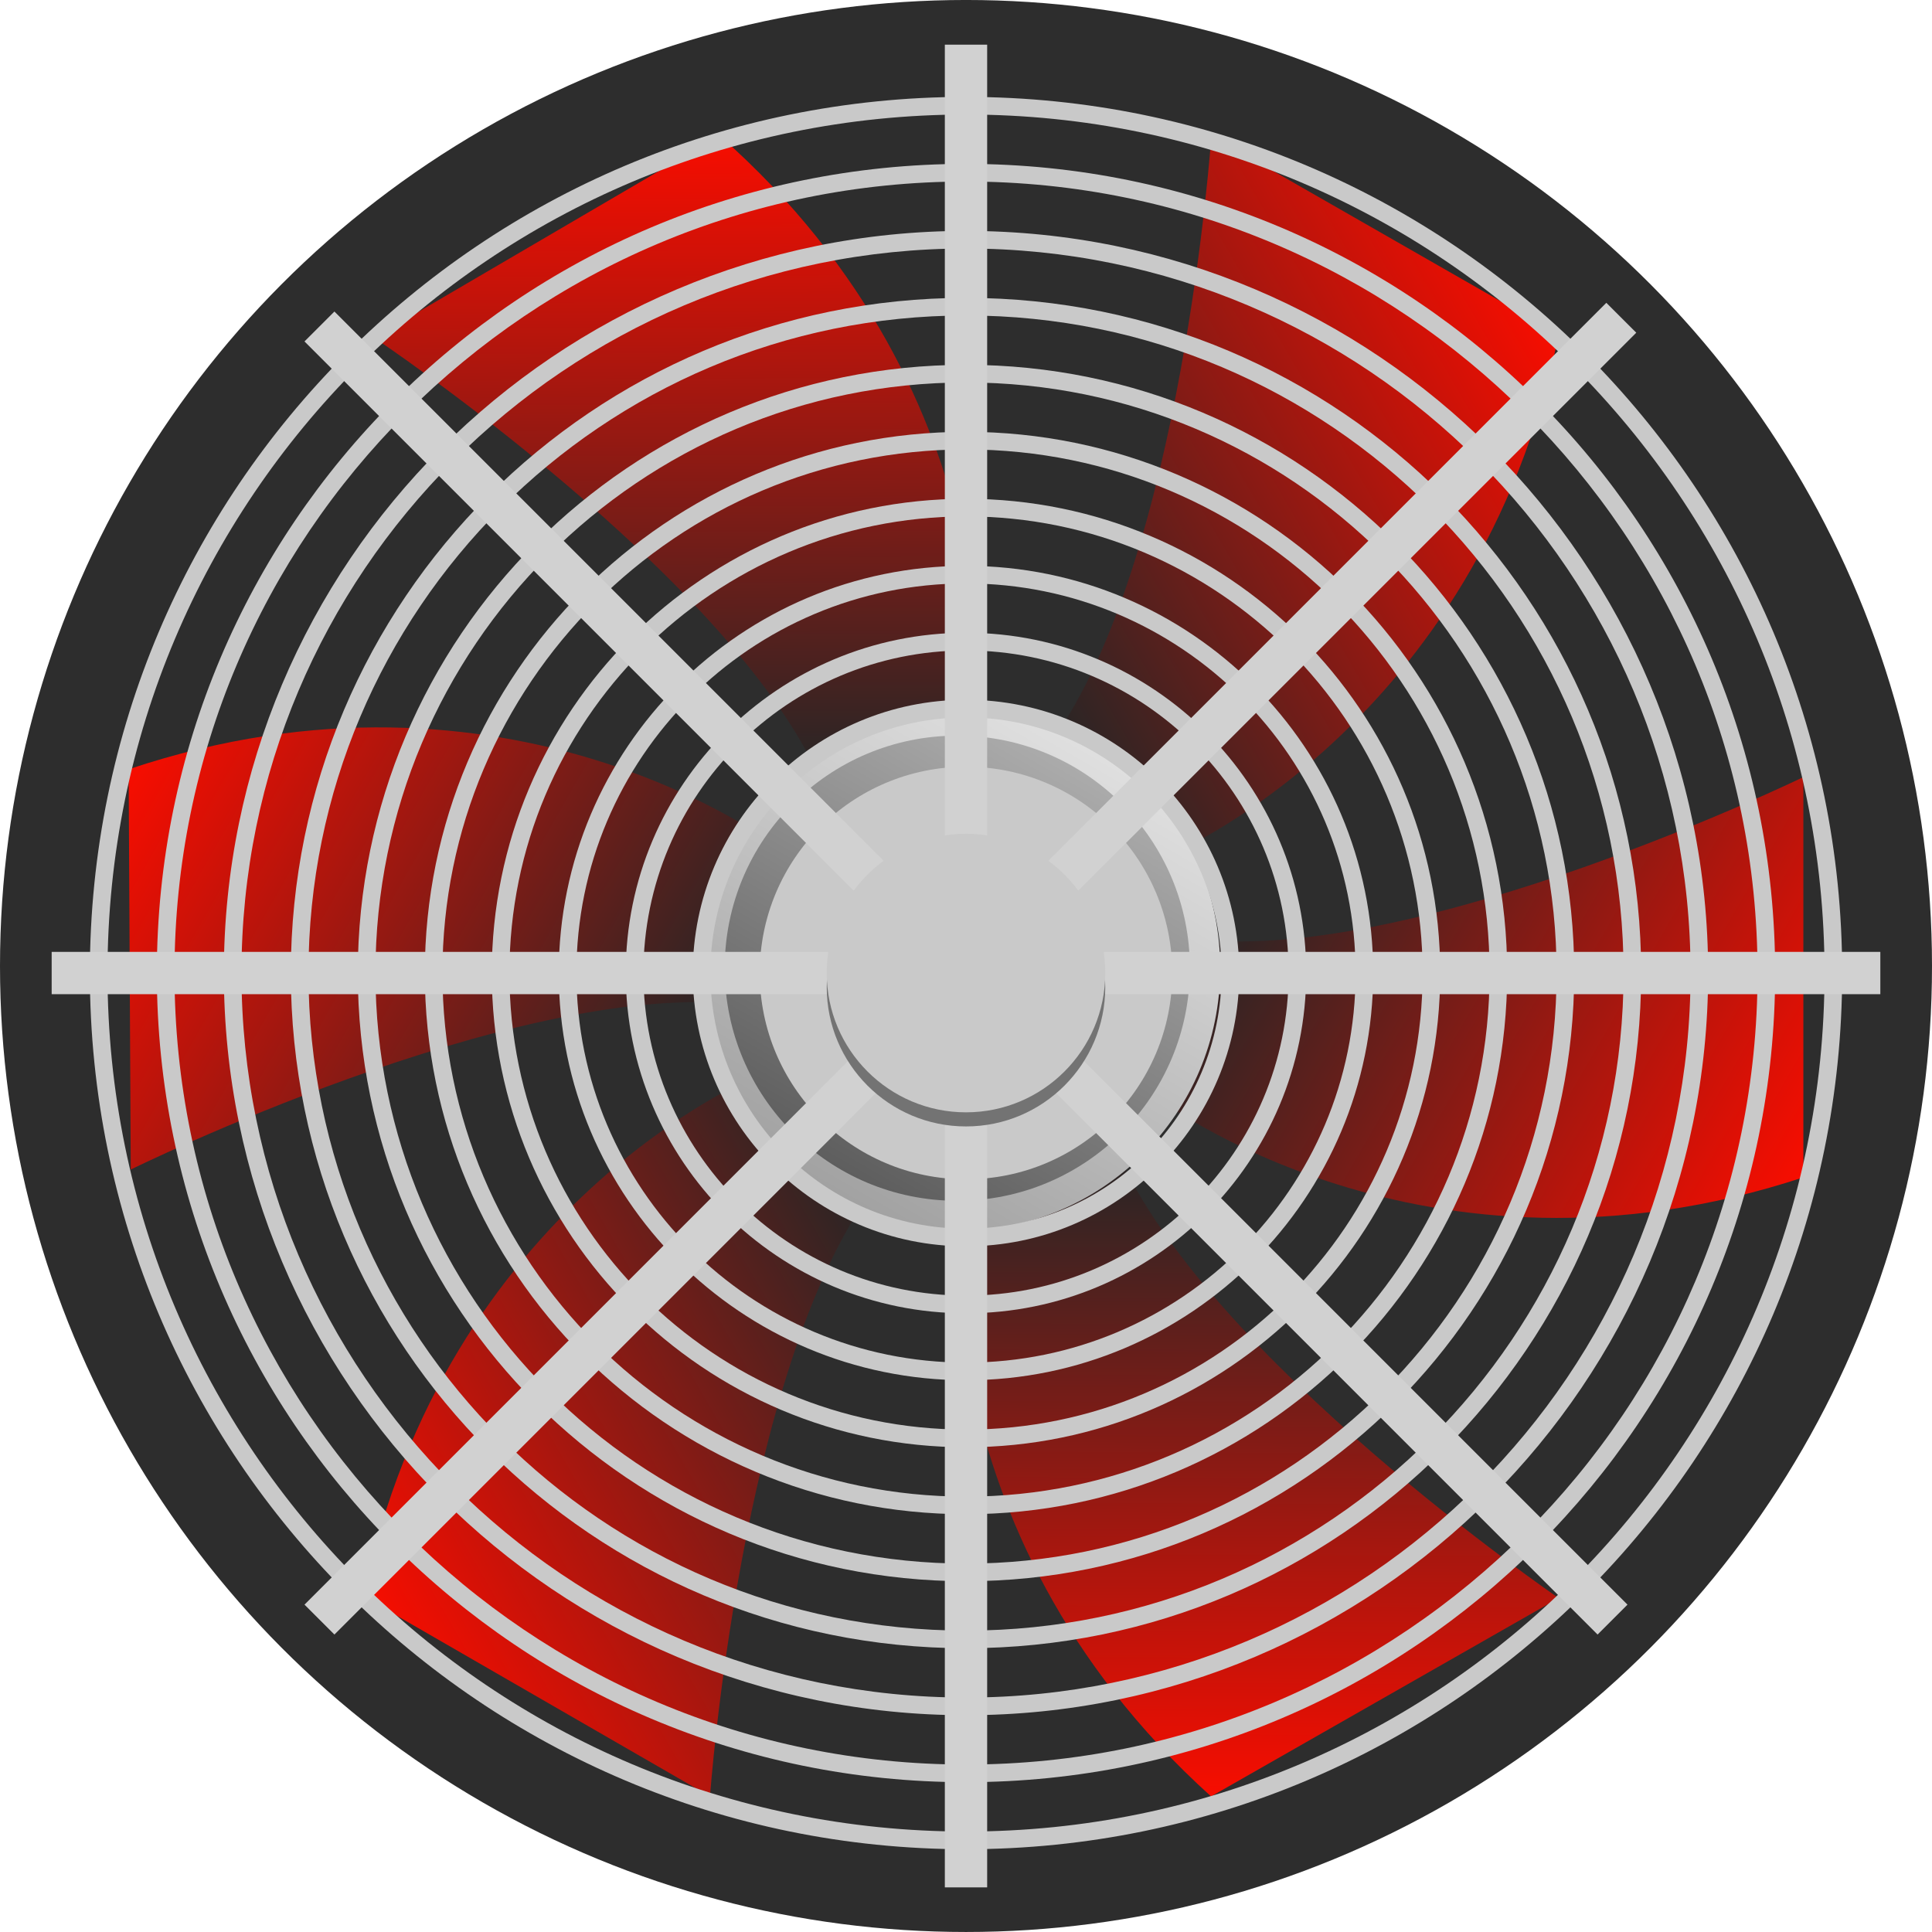 <?xml version="1.0" encoding="utf-8"?>
<!-- Generator: Adobe Illustrator 16.0.0, SVG Export Plug-In . SVG Version: 6.00 Build 0)  -->
<!DOCTYPE svg PUBLIC "-//W3C//DTD SVG 1.1//EN" "http://www.w3.org/Graphics/SVG/1.1/DTD/svg11.dtd">
<svg version="1.1" id="图层_1" xmlns:x="http://ns.adobe.com/Extensibility/1.0/" xmlns:i="http://ns.adobe.com/AdobeIllustrator/10.0/" xmlns:graph="http://ns.adobe.com/Graphs/1.0/"
	 xmlns="http://www.w3.org/2000/svg" xmlns:xlink="http://www.w3.org/1999/xlink" x="0px" y="0px" width="151.372px"
	 height="151.373px" viewBox="0 0 151.372 151.373" enable-background="new 0 0 151.372 151.373" xml:space="preserve">

	<g i:extraneous="self">
		<circle fill="#2D2D2D" cx="75.686" cy="75.685" r="75.686"/>
		<linearGradient id="SVGID_1_" gradientUnits="userSpaceOnUse" x1="99.386" y1="63.972" x2="143.059" y2="89.186">
			<stop  offset="0.005" style="stop-color:#262626"/>
			<stop  offset="1" style="stop-color:#F80D00"/>
		</linearGradient>
		<path fill="url(#SVGID_1_)" d="M141.293,60.882c0,0-30.001,14.581-47.463,12.714l-3.222,12.376c0,0,20.851,16.103,50.685,6.273
			V60.882z"/>

			<linearGradient id="SVGID_2_" gradientUnits="userSpaceOnUse" x1="141.062" y1="-112.106" x2="184.732" y2="-86.893" gradientTransform="matrix(0.497 -0.868 0.868 0.497 103.957 226.645)">
			<stop  offset="0.005" style="stop-color:#262626"/>
			<stop  offset="1" style="stop-color:#F80D00"/>
		</linearGradient>
		<path fill="url(#SVGID_2_)" d="M94.911,10.623c0,0-2.261,33.281-12.555,47.505l9.138,8.947c0,0,24.335-10.092,30.629-40.867
			L94.911,10.623z"/>

			<linearGradient id="SVGID_3_" gradientUnits="userSpaceOnUse" x1="338.374" y1="-156.901" x2="382.046" y2="-131.688" gradientTransform="matrix(-0.505 -0.863 0.863 -0.505 359.506 273.82)">
			<stop  offset="0.005" style="stop-color:#262626"/>
			<stop  offset="1" style="stop-color:#F80D00"/>
		</linearGradient>
		<path fill="url(#SVGID_3_)" d="M29.314,26.462c0,0,27.741,18.531,34.948,34.543l12.313-3.473c0,0,3.361-26.131-20.195-46.909
			L29.314,26.462z"/>

			<linearGradient id="SVGID_4_" gradientUnits="userSpaceOnUse" x1="398.325" y1="-207.245" x2="441.996" y2="-182.031" gradientTransform="matrix(-1 0.005 -0.005 -1 449.363 -121.035)">
			<stop  offset="0.005" style="stop-color:#262626"/>
			<stop  offset="1" style="stop-color:#F80D00"/>
		</linearGradient>
		<path fill="url(#SVGID_4_)" d="M10.244,91.634c0,0,29.926-14.74,47.396-12.965l3.158-12.396c0,0-20.938-15.991-50.719-5.999
			L10.244,91.634z"/>

			<linearGradient id="SVGID_5_" gradientUnits="userSpaceOnUse" x1="450.864" y1="-177.915" x2="494.536" y2="-152.701" gradientTransform="matrix(-0.5 0.866 -0.866 -0.5 145.081 -376.538)">
			<stop  offset="0.005" style="stop-color:#262626"/>
			<stop  offset="1" style="stop-color:#F80D00"/>
		</linearGradient>
		<path fill="url(#SVGID_5_)" d="M55.629,140.749c0,0,2.364-33.274,12.706-47.467l-9.114-8.976c0,0-24.367,10.017-30.754,40.772
			L55.629,140.749z"/>

			<linearGradient id="SVGID_6_" gradientUnits="userSpaceOnUse" x1="435.867" y1="-117.672" x2="479.538" y2="-92.459" gradientTransform="matrix(0.496 0.869 -0.869 0.496 -219.556 -229.937)">
			<stop  offset="0.005" style="stop-color:#262626"/>
			<stop  offset="1" style="stop-color:#F80D00"/>
		</linearGradient>
		<path fill="url(#SVGID_6_)" d="M122.123,125.21c0,0-27.53-18.836-34.563-34.928l-12.349,3.334c0,0-3.655,26.091,19.676,47.133
			L122.123,125.21z"/>
		<linearGradient id="SVGID_7_" gradientUnits="userSpaceOnUse" x1="64.707" y1="93.701" x2="85.306" y2="58.021">
			<stop  offset="0" style="stop-color:#A1A1A1"/>
			<stop  offset="1" style="stop-color:#E0E0E0"/>
		</linearGradient>
		<circle fill="url(#SVGID_7_)" cx="75.006" cy="75.86" r="20.597"/>
		<linearGradient id="SVGID_8_" gradientUnits="userSpaceOnUse" x1="65.892" y1="91.645" x2="84.117" y2="60.078">
			<stop  offset="0" style="stop-color:#5E5E5E"/>
			<stop  offset="1" style="stop-color:#ABABAB"/>
		</linearGradient>
		<circle fill="url(#SVGID_8_)" cx="75.004" cy="75.86" r="18.223"/>
		 <animateTransform attributeName="transform" begin="0s" dur="8s" type="rotate" from="0 76 76" to="360 76 76" repeatCount="indefinite"/>

	</g>
<g>
	<g>
			<path fill="#C9C9C9" d="M7.04,76.237C7.042,38.328,37.773,7.592,75.688,7.592l0,0c37.911,0,68.646,30.736,68.646,68.646l0,0
				c0,37.911-30.734,68.646-68.646,68.649l0,0C37.773,144.883,7.042,114.148,7.04,76.237L7.04,76.237z M28.121,28.674
				C15.951,40.851,8.422,57.661,8.422,76.237l0,0c0,18.579,7.529,35.389,19.699,47.564l0,0c12.178,12.171,28.987,19.7,47.566,19.7
				l0,0c18.574,0,35.388-7.529,47.562-19.7l0,0c12.174-12.176,19.701-28.985,19.703-47.564l0,0
				c-0.002-18.576-7.529-35.387-19.703-47.563l0,0C111.075,16.5,94.262,8.973,75.688,8.973l0,0
				C57.108,8.973,40.299,16.5,28.121,28.674L28.121,28.674z"/>
		</g>
		<g>
			<path fill="#C9C9C9" d="M12.288,76.237C12.29,41.225,40.672,12.84,75.688,12.84l0,0c35.013,0,63.395,28.384,63.395,63.397l0,0
				c0,35.013-28.382,63.396-63.395,63.397l0,0C40.672,139.633,12.29,111.25,12.288,76.237L12.288,76.237z M31.836,32.385
				C20.611,43.61,13.671,59.111,13.671,76.237l0,0c0,17.124,6.94,32.628,18.165,43.854l0,0
				c11.224,11.226,26.723,18.161,43.852,18.161l0,0c17.128,0,32.627-6.936,43.851-18.161l0,0
				c11.225-11.226,18.165-26.729,18.165-43.854l0,0c0-17.126-6.94-32.627-18.165-43.853l0,0
				c-11.224-11.223-26.723-18.162-43.851-18.162l0,0C58.559,14.223,43.06,21.162,31.836,32.385L31.836,32.385z"/>
		</g>
		<g>
			<path fill="#C9C9C9" d="M17.538,76.237c0-32.114,26.034-58.146,58.149-58.146l0,0c32.114,0,58.146,26.032,58.146,58.146l0,0
				c0,32.114-26.032,58.15-58.146,58.15l0,0C43.572,134.388,17.538,108.352,17.538,76.237L17.538,76.237z M35.547,36.098
				C25.272,46.371,18.919,60.56,18.919,76.237l0,0c0,15.681,6.354,29.864,16.628,40.139l0,0
				c10.272,10.276,24.462,16.626,40.141,16.628l0,0c15.678-0.002,29.865-6.352,40.14-16.628l0,0
				c10.274-10.274,16.628-24.458,16.628-40.139l0,0c0-15.678-6.354-29.866-16.628-40.14l0,0
				C105.553,25.824,91.365,19.47,75.688,19.47l0,0C60.009,19.47,45.819,25.824,35.547,36.098L35.547,36.098z"/>
		</g>
		<g>
			<path fill="#C9C9C9" d="M22.785,76.235c0.004-29.216,23.686-52.897,52.902-52.897l0,0c29.214,0,52.897,23.682,52.899,52.897l0,0
				c-0.002,29.218-23.686,52.899-52.899,52.904l0,0C46.471,129.135,22.789,105.453,22.785,76.235L22.785,76.235z M39.258,39.809
				c-9.325,9.322-15.09,22.201-15.09,36.427l0,0c0,14.229,5.765,27.104,15.09,36.43l0,0c9.325,9.325,22.199,15.092,36.43,15.092l0,0
				c14.228,0,27.104-5.767,36.429-15.092l0,0c9.325-9.325,15.09-22.2,15.09-36.43l0,0c0-14.226-5.765-27.104-15.09-36.427l0,0
				c-9.324-9.326-22.201-15.091-36.429-15.091l0,0C61.457,24.718,48.583,30.482,39.258,39.809L39.258,39.809z"/>
		</g>
		<g>
			<path fill="#C9C9C9" d="M28.033,76.237c0.004-26.317,21.336-47.653,47.654-47.653l0,0c26.317,0,47.649,21.336,47.653,47.653l0,0
				c-0.004,26.319-21.336,47.651-47.653,47.651l0,0C49.369,123.889,28.037,102.557,28.033,76.237L28.033,76.237z M42.969,43.521
				c-8.376,8.375-13.553,19.937-13.553,32.716l0,0c0,12.778,5.177,24.343,13.553,32.717l0,0
				c8.375,8.378,19.938,13.554,32.719,13.554l0,0c12.781,0,24.343-5.176,32.718-13.554l0,0c8.374-8.374,13.553-19.938,13.553-32.717
				l0,0c0-12.779-5.179-24.341-13.553-32.716l0,0c-8.375-8.376-19.937-13.555-32.718-13.555l0,0
				C62.907,29.967,51.344,35.146,42.969,43.521L42.969,43.521z"/>
		</g>
		<g>
			<path fill="#C9C9C9" d="M33.284,76.237c0-23.417,18.985-42.403,42.403-42.403l0,0c23.419,0,42.4,18.986,42.4,42.403l0,0
				c0,23.419-18.981,42.401-42.4,42.401l0,0C52.27,118.639,33.284,99.656,33.284,76.237L33.284,76.237z M46.68,47.229
				c-7.424,7.426-12.015,17.679-12.015,29.008l0,0c0,11.331,4.591,21.582,12.015,29.008l0,0
				c7.428,7.424,17.676,12.015,29.008,12.015l0,0c11.331,0,21.58-4.591,29.008-12.015l0,0c7.421-7.426,12.013-17.677,12.013-29.008
				l0,0c0-11.329-4.592-21.582-12.013-29.008l0,0c-7.428-7.424-17.677-12.015-29.008-12.015l0,0
				C64.355,35.215,54.107,39.806,46.68,47.229L46.68,47.229z"/>
		</g>
		<g>
			<path fill="#C9C9C9" d="M38.53,76.237c0-20.521,16.636-37.157,37.157-37.157l0,0c20.517,0,37.152,16.637,37.154,37.157l0,0
				c-0.002,20.519-16.638,37.155-37.154,37.155l0,0C55.166,113.393,38.53,96.756,38.53,76.237L38.53,76.237z M50.393,50.94
				c-6.477,6.479-10.479,15.418-10.479,25.297l0,0c0,9.878,4.003,18.819,10.479,25.295l0,0c6.476,6.474,15.413,10.476,25.295,10.476
				l0,0c9.881,0,18.82-4.002,25.295-10.476l0,0c6.474-6.476,10.479-15.417,10.479-25.295l0,0c0-9.879-4.005-18.818-10.479-25.297
				l0,0c-6.475-6.472-15.414-10.478-25.295-10.478l0,0C65.806,40.463,56.868,44.469,50.393,50.94L50.393,50.94z"/>
		</g>
		<g>
			<path fill="#C9C9C9" d="M43.779,76.237c0-17.622,14.285-31.903,31.908-31.903l0,0c17.62,0,31.903,14.281,31.903,31.903l0,0
				c0,17.623-14.283,31.904-31.903,31.904l0,0C58.064,108.142,43.779,93.86,43.779,76.237L43.779,76.237z M54.104,54.653
				c-5.525,5.522-8.941,13.149-8.941,21.584l0,0c0,8.433,3.416,16.058,8.941,21.584l0,0c5.524,5.524,13.152,8.939,21.584,8.939l0,0
				c8.431,0,16.059-3.415,21.582-8.939l0,0c5.526-5.526,8.941-13.151,8.941-21.584l0,0c0-8.435-3.415-16.062-8.941-21.584l0,0
				c-5.523-5.524-13.151-8.941-21.582-8.941l0,0C67.256,45.712,59.628,49.129,54.104,54.653L54.104,54.653z"/>
		</g>
		<g>
			<path fill="#C9C9C9" d="M49.027,76.237c0-14.722,11.938-26.657,26.66-26.659l0,0c14.722,0.002,26.655,11.938,26.655,26.659l0,0
				c0,14.723-11.934,26.657-26.655,26.659l0,0C60.965,102.895,49.027,90.96,49.027,76.237L49.027,76.237z M57.813,58.366
				c-4.573,4.577-7.402,10.891-7.402,17.871l0,0c0,6.983,2.829,13.298,7.402,17.873l0,0c4.578,4.577,10.894,7.401,17.875,7.401l0,0
				c6.98,0,13.296-2.824,17.873-7.401l0,0c4.572-4.575,7.403-10.89,7.403-17.873l0,0c0-6.98-2.831-13.294-7.403-17.871l0,0
				c-4.577-4.577-10.893-7.403-17.873-7.403l0,0C68.706,50.963,62.391,53.789,57.813,58.366L57.813,58.366z"/>
		</g>
		<g>
			<path fill="#C9C9C9" d="M54.278,76.237c0.002-11.821,9.585-21.409,21.409-21.409l0,0c11.821,0,21.407,9.588,21.409,21.409l0,0
				c-0.002,11.824-9.588,21.411-21.409,21.411l0,0C63.863,97.648,54.28,88.062,54.278,76.237L54.278,76.237z M61.527,62.075
				c-3.628,3.63-5.869,8.632-5.869,14.162l0,0c0,5.532,2.241,10.532,5.869,14.16l0,0c3.623,3.628,8.625,5.868,14.16,5.868l0,0
				c5.532,0,10.534-2.24,14.162-5.868l0,0c3.623-3.628,5.864-8.628,5.864-14.16l0,0c0-5.53-2.241-10.532-5.864-14.162l0,0
				c-3.628-3.622-8.63-5.864-14.162-5.864l0,0C70.152,56.211,65.15,58.453,61.527,62.075L61.527,62.075z"/>
		</g>
		<g>
			<path fill="#C9C9C9" d="M59.526,76.237c0.002-8.925,7.237-16.163,16.161-16.163l0,0c8.923,0,16.158,7.238,16.158,16.163l0,0
				c0,8.926-7.235,16.159-16.158,16.161l0,0C66.764,92.396,59.528,85.163,59.526,76.237L59.526,76.237z"/>
		</g>
		<polygon fill="#D1D1D1" points="147.324,74.58 79.688,74.58 128.202,26.068 125.855,23.725 77.344,72.236 77.344,3.498
			74.028,3.498 74.028,72.236 26.202,24.408 23.857,26.752 71.685,74.58 4.048,74.58 4.048,77.893 71.687,77.893 23.857,125.723
			26.202,128.066 74.028,80.238 74.028,147.877 77.344,147.877 77.344,80.24 125.17,128.066 127.513,125.723 79.688,77.893
			147.324,77.893 		"/>
		<g>
			<path fill="#737373" d="M64.775,77.342c0-6.027,4.885-10.91,10.912-10.91l0,0c6.024,0,10.91,4.883,10.91,10.91l0,0
				c0,6.027-4.886,10.914-10.91,10.914l0,0C69.66,88.256,64.775,83.369,64.775,77.342L64.775,77.342z"/>
		</g>
		<g>
			<path fill="#C9C9C9" d="M64.775,76.237c0-6.024,4.885-10.91,10.912-10.91l0,0c6.024,0,10.91,4.886,10.91,10.91l0,0
				c0,6.025-4.886,10.912-10.91,10.914l0,0C69.66,87.149,64.775,82.263,64.775,76.237L64.775,76.237z"/>
		</g>
</g>
</svg>
